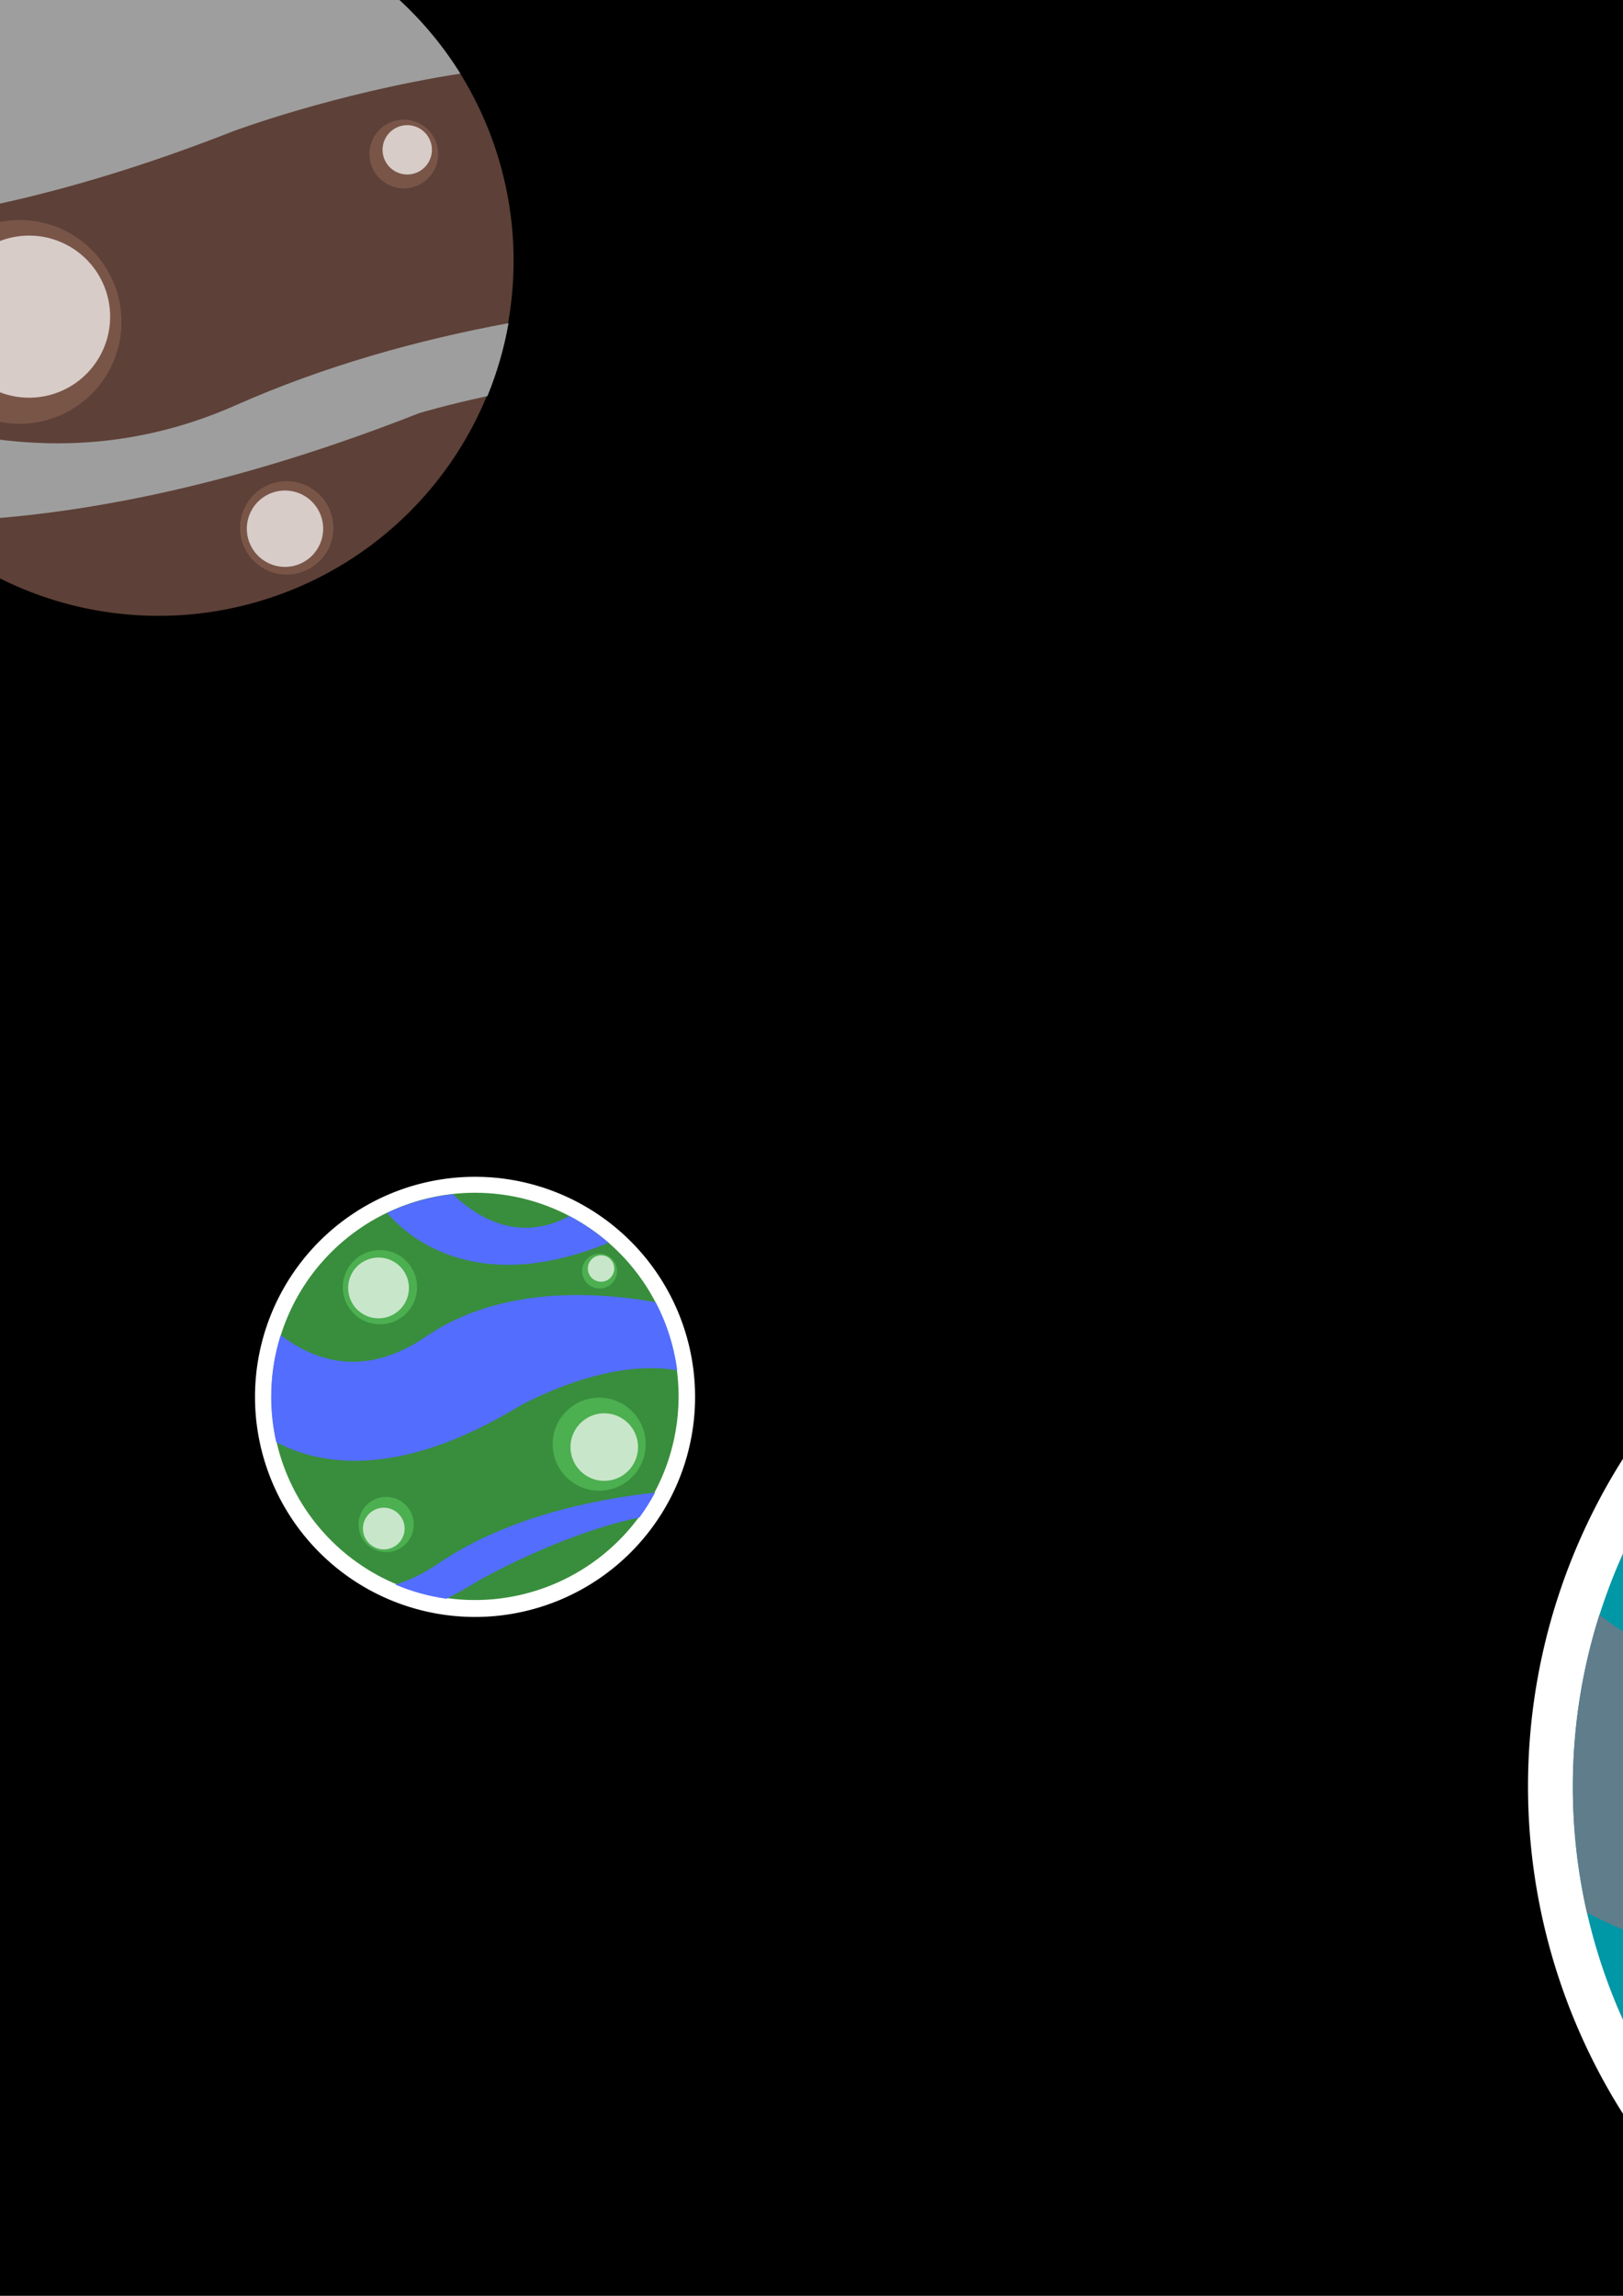 <?xml version="1.0" encoding="UTF-8" standalone="no"?>
<!-- Created with Inkscape (http://www.inkscape.org/) -->

<svg
   xmlns:dc="http://purl.org/dc/elements/1.1/"
   xmlns:cc="http://creativecommons.org/ns#"
   xmlns:rdf="http://www.w3.org/1999/02/22-rdf-syntax-ns#"
   xmlns:svg="http://www.w3.org/2000/svg"
   xmlns="http://www.w3.org/2000/svg"
   xmlns:xlink="http://www.w3.org/1999/xlink"
   xmlns:sodipodi="http://sodipodi.sourceforge.net/DTD/sodipodi-0.dtd"
   xmlns:inkscape="http://www.inkscape.org/namespaces/inkscape"
   width="744.094"
   height="1052.362"
   id="svg2"
   version="1.1"
   inkscape:version="0.48.5 r10040"
   sodipodi:docname="drawing-2.svg">
  <defs
     id="defs4">
    <linearGradient
       id="linearGradient3893">
      <stop
         style="stop-color:#ffffff;stop-opacity:0;"
         offset="0"
         id="stop3895" />
      <stop
         id="stop3901"
         offset="0.1"
         style="stop-color:#ffffff;stop-opacity:0.039;" />
      <stop
         style="stop-color:#ffffff;stop-opacity:0.196;"
         offset="0.5"
         id="stop3905" />
      <stop
         style="stop-color:#ffffff;stop-opacity:0.039;"
         offset="0.9"
         id="stop3903" />
      <stop
         style="stop-color:#ffffff;stop-opacity:0;"
         offset="1"
         id="stop3897" />
    </linearGradient>
    <linearGradient
       id="linearGradient3883">
      <stop
         style="stop-color:#ff5252;stop-opacity:1;"
         offset="0"
         id="stop3885" />
      <stop
         style="stop-color:#ffffff;stop-opacity:0;"
         offset="1"
         id="stop3887" />
    </linearGradient>
    <filter
       inkscape:collect="always"
       id="filter3823">
      <feGaussianBlur
         inkscape:collect="always"
         stdDeviation="20.463"
         id="feGaussianBlur3825" />
    </filter>
    <filter
       inkscape:collect="always"
       id="filter3849"
       x="-0.172"
       width="1.344"
       y="-0.072"
       height="1.143">
      <feGaussianBlur
         inkscape:collect="always"
         stdDeviation="3.406"
         id="feGaussianBlur3851" />
    </filter>
    <filter
       inkscape:collect="always"
       id="filter3853"
       x="-0.172"
       width="1.344"
       y="-0.072"
       height="1.143">
      <feGaussianBlur
         inkscape:collect="always"
         stdDeviation="2.771"
         id="feGaussianBlur3855" />
    </filter>
    <filter
       inkscape:collect="always"
       id="filter3873"
       x="-0.133"
       width="1.267"
       y="-0.133"
       height="1.267">
      <feGaussianBlur
         inkscape:collect="always"
         stdDeviation="9.462"
         id="feGaussianBlur3875" />
    </filter>
    <linearGradient
       inkscape:collect="always"
       xlink:href="#linearGradient3883"
       id="linearGradient3889"
       x1="-1437.996"
       y1="67.602"
       x2="-1398.167"
       y2="67.602"
       gradientUnits="userSpaceOnUse"
       gradientTransform="matrix(19.282,0,0,0.112,27365.607,1425.179)" />
    <linearGradient
       inkscape:collect="always"
       xlink:href="#linearGradient3893"
       id="linearGradient3899"
       x1="-1208.631"
       y1="-29.912"
       x2="-1063.046"
       y2="-29.912"
       gradientUnits="userSpaceOnUse"
       gradientTransform="matrix(1.509,0,0,0.4,650.054,-32.368)" />
  </defs>
  <sodipodi:namedview
     id="base"
     pagecolor="#ffffff"
     bordercolor="#666666"
     borderopacity="1.0"
     inkscape:pageopacity="0.0"
     inkscape:pageshadow="2"
     inkscape:zoom="1.4561927"
     inkscape:cx="-1221.4316"
     inkscape:cy="888.28149"
     inkscape:document-units="px"
     inkscape:current-layer="layer1"
     showgrid="false"
     inkscape:window-width="1366"
     inkscape:window-height="746"
     inkscape:window-x="0"
     inkscape:window-y="0"
     inkscape:window-maximized="1" />
  <g
     inkscape:label="Layer 1"
     inkscape:groupmode="layer"
     id="layer1">
    <rect
       style="fill:#000000;fill-opacity:1;stroke:none"
       id="rect3784"
       width="2707.413"
       height="1495.975"
       x="-1317.997"
       y="-180.451" />
    <path
       sodipodi:type="arc"
       style="fill:#5d4037;fill-opacity:1;stroke:none"
       id="path3004"
       sodipodi:cx="57.142857"
       sodipodi:cy="480.93362"
       sodipodi:rx="260"
       sodipodi:ry="260"
       d="m 317.143,480.934 a 260,260 0 1 1 -520,0 260,260 0 1 1 520,0 z"
       transform="matrix(0.626,0,0,0.626,36.935,-181.534)" />
    <path
       style="fill:#9e9e9e;fill-opacity:1;stroke:none"
       d="M 135.25 -30.656 C 84.718 -27.251 33.509 -17.723 -11.469 2.219 C -25.93 8.631 -39.917 13.381 -53.406 16.719 C -73.443 41.215 -86.469 71.634 -89.469 104.969 C -37.344 103.34 27.583 91.355 106.656 60.25 C 106.656 60.25 152.911 42.839 211.062 33.75 C 193.219 5.117 166.729 -17.558 135.25 -30.656 z "
       id="path3993" />
    <path
       transform="matrix(0.694,0,0,0.694,-161.631,-118.589)"
       d="m 313.145,383.495 a 67.299,67.299 0 1 1 -134.598,0 67.299,67.299 0 1 1 134.598,0 z"
       sodipodi:ry="67.298782"
       sodipodi:rx="67.298782"
       sodipodi:cy="383.49466"
       sodipodi:cx="245.84657"
       id="path3782"
       style="fill:#795548;fill-opacity:1;stroke:none"
       sodipodi:type="arc" />
    <path
       sodipodi:type="arc"
       style="fill:#d7ccc8;fill-opacity:1;stroke:none"
       id="path3778"
       sodipodi:cx="245.84657"
       sodipodi:cy="383.49466"
       sodipodi:rx="67.298782"
       sodipodi:ry="67.298782"
       d="m 313.145,383.495 a 67.299,67.299 0 1 1 -134.598,0 67.299,67.299 0 1 1 134.598,0 z"
       transform="matrix(0.552,0,0,0.552,-122.367,-66.543)" />
    <path
       style="fill:#9e9e9e;fill-opacity:1;stroke:none"
       d="M 233.156 148.125 C 191.747 155.784 148.825 167.68 108 185.781 C 40.048 215.909 -25.899 202.885 -79.562 177.625 C -70.568 201.277 -56.218 222.29 -38 239.188 C 20.763 238.873 97.16 226.763 192.125 189.406 C 192.125 189.406 204.136 185.733 223.469 181.562 C 227.834 170.929 231.116 159.746 233.156 148.125 z "
       id="path3996" />
    <path
       transform="matrix(-0.318,0,0,0.318,209.62,120.019)"
       d="m 313.145,383.495 a 67.299,67.299 0 1 1 -134.598,0 67.299,67.299 0 1 1 134.598,0 z"
       sodipodi:ry="67.298782"
       sodipodi:rx="67.298782"
       sodipodi:cy="383.49466"
       sodipodi:cx="245.84657"
       id="path3782-4-9"
       style="fill:#795548;fill-opacity:1;stroke:none"
       sodipodi:type="arc" />
    <path
       sodipodi:type="arc"
       style="fill:#d7ccc8;fill-opacity:1;stroke:none"
       id="path3778-2-5"
       sodipodi:cx="245.84657"
       sodipodi:cy="383.49466"
       sodipodi:rx="67.298782"
       sodipodi:ry="67.298782"
       d="m 313.145,383.495 a 67.299,67.299 0 1 1 -134.598,0 67.299,67.299 0 1 1 134.598,0 z"
       transform="matrix(-0.26,0,0,0.26,194.579,142.645)" />
    <path
       sodipodi:type="arc"
       style="fill:#ffffff;fill-opacity:1;stroke:none;filter:url(#filter3823)"
       id="path3895"
       sodipodi:cx="57.142857"
       sodipodi:cy="480.93362"
       sodipodi:rx="260"
       sodipodi:ry="260"
       d="m 317.143,480.934 a 260,260 0 1 1 -520,0 260,260 0 1 1 520,0 z"
       transform="matrix(1.079,0,0,1.079,-942.643,121.182)" />
    <path
       transform="translate(-938.105,159.372)"
       d="m 317.143,480.934 a 260,260 0 1 1 -520,0 260,260 0 1 1 520,0 z"
       sodipodi:ry="260"
       sodipodi:rx="260"
       sodipodi:cy="480.93362"
       sodipodi:cx="57.142857"
       id="path3897"
       style="fill:#303f9f;fill-opacity:1;stroke:none"
       sodipodi:type="arc" />
    <path
       style="fill:#ff5252;fill-opacity:1;stroke:none"
       d="m -752.474,510.438 c -64.129,0.284 -132.851,13.235 -191.094,52.969 -76.425,52.138 -139.7,32.953 -185.25,-1.875 -7.892,24.85 -12.156,51.318 -12.156,78.781 0,19.827 2.234,39.132 6.438,57.688 56.77,30.029 156.685,46.935 309.094,-45.312 0,0 108.682,-62.854 202.312,-46.219 -4.03,-31.011 -13.57,-60.293 -27.531,-86.875 -30.651,-5.399 -65.491,-9.317 -101.812,-9.156 z"
       id="path3913"
       inkscape:connector-curvature="0" />
    <path
       sodipodi:type="arc"
       style="fill:#3f51b5;fill-opacity:1;stroke:none"
       id="path3899"
       sodipodi:cx="245.84657"
       sodipodi:cy="383.49466"
       sodipodi:rx="67.298782"
       sodipodi:ry="67.298782"
       d="m 313.145,383.495 a 67.299,67.299 0 1 1 -134.598,0 67.299,67.299 0 1 1 134.598,0 z"
       transform="matrix(0.882,0,0,-0.882,-939.418,1038.819)" />
    <path
       transform="matrix(0.64,0,0,-0.64,-873.453,949.719)"
       d="m 313.145,383.495 a 67.299,67.299 0 1 1 -134.598,0 67.299,67.299 0 1 1 134.598,0 z"
       sodipodi:ry="67.298782"
       sodipodi:rx="67.298782"
       sodipodi:cy="383.49466"
       sodipodi:cx="245.84657"
       id="path3901"
       style="fill:#c5cae9;fill-opacity:1;stroke:none"
       sodipodi:type="arc" />
    <path
       sodipodi:type="arc"
       style="fill:#3f51b5;fill-opacity:1;stroke:none"
       id="path3903"
       sodipodi:cx="245.84657"
       sodipodi:cy="383.49466"
       sodipodi:rx="67.298782"
       sodipodi:ry="67.298782"
       d="m 313.145,383.495 a 67.299,67.299 0 1 1 -134.598,0 67.299,67.299 0 1 1 134.598,0 z"
       transform="matrix(-0.704,0,0,0.704,-798.602,526.977)" />
    <path
       transform="matrix(-0.532,0,0,0.532,-844.932,599.922)"
       d="m 313.145,383.495 a 67.299,67.299 0 1 1 -134.598,0 67.299,67.299 0 1 1 134.598,0 z"
       sodipodi:ry="67.298782"
       sodipodi:rx="67.298782"
       sodipodi:cy="383.49466"
       sodipodi:cx="245.84657"
       id="path3905"
       style="fill:#c5cae9;fill-opacity:1;stroke:none"
       sodipodi:type="arc" />
    <path
       sodipodi:type="arc"
       style="fill:#3f51b5;fill-opacity:1;stroke:none"
       id="path3907"
       sodipodi:cx="245.84657"
       sodipodi:cy="383.49466"
       sodipodi:rx="67.298782"
       sodipodi:ry="67.298782"
       d="m 313.145,383.495 a 67.299,67.299 0 1 1 -134.598,0 67.299,67.299 0 1 1 134.598,0 z"
       transform="matrix(-0.704,0,0,0.704,-829.211,230.522)" />
    <path
       transform="matrix(-0.575,0,0,0.575,-862.47,280.551)"
       d="m 313.145,383.495 a 67.299,67.299 0 1 1 -134.598,0 67.299,67.299 0 1 1 134.598,0 z"
       sodipodi:ry="67.298782"
       sodipodi:rx="67.298782"
       sodipodi:cy="383.49466"
       sodipodi:cx="245.84657"
       id="path3909"
       style="fill:#c5cae9;fill-opacity:1;stroke:none"
       sodipodi:type="arc" />
    <path
       style="fill:#ff5252;fill-opacity:1;stroke:none"
       d="m -651.318,762.312 c -83.872,9.353 -192.183,32.959 -277.125,90.906 -18.913,12.902 -37.016,21.426 -54.25,26.438 20.501,8.725 42.355,14.883 65.156,18.094 13.516,-6.95 27.716,-14.895 42.656,-23.938 0,0 102.268,-58.721 203.531,-79.656 7.415,-10.085 14.111,-20.723 20.031,-31.844 z"
       id="path3923"
       inkscape:connector-curvature="0" />
    <path
       style="fill:#ff5252;fill-opacity:1;stroke:none"
       d="m -909.537,381.875 c -29.604,3.238 -57.736,11.425 -83.5,23.75 21.572,25.675 108.765,109.426 282.281,38.156 -15.187,-13.164 -31.913,-24.604 -49.875,-34 -58.153,30.811 -108.645,9.887 -148.906,-27.906 z"
       id="path3928"
       inkscape:connector-curvature="0" />
    <path
       transform="matrix(0.388,0,0,0.388,195.622,453.702)"
       d="m 317.143,480.934 a 260,260 0 1 1 -520,0 260,260 0 1 1 520,0 z"
       sodipodi:ry="260"
       sodipodi:rx="260"
       sodipodi:cy="480.93362"
       sodipodi:cx="57.142857"
       id="path3947"
       style="fill:#ffffff;fill-opacity:1;stroke:none;filter:url(#filter3823)"
       sodipodi:type="arc"
       inkscape:export-filename="/home/turupawn/Projects/RandomShootEmUp/assets/stages/Stage1/images/planet2.png"
       inkscape:export-xdpi="90"
       inkscape:export-ydpi="90" />
    <path
       sodipodi:type="arc"
       style="fill:#388e3c;fill-opacity:1;stroke:none"
       id="path3949"
       sodipodi:cx="57.142857"
       sodipodi:cy="480.93362"
       sodipodi:rx="260"
       sodipodi:ry="260"
       d="m 317.143,480.934 a 260,260 0 1 1 -520,0 260,260 0 1 1 520,0 z"
       transform="matrix(0.359,0,0,0.359,197.253,467.43)"
       inkscape:export-filename="/home/turupawn/Projects/RandomShootEmUp/assets/stages/Stage1/images/planet2.png"
       inkscape:export-xdpi="90"
       inkscape:export-ydpi="90" />
    <path
       id="path3951"
       d="m 263.98,593.623 c -23.052,0.102 -47.755,4.758 -68.691,19.04 -27.472,18.741 -50.216,11.845 -66.59,-0.674 -2.837,8.933 -4.37,18.447 -4.37,28.319 0,7.127 0.803,14.066 2.314,20.736 20.407,10.794 56.322,16.871 111.107,-16.288 0,0 39.067,-22.593 72.723,-16.614 -1.449,-11.147 -4.878,-21.673 -9.896,-31.228 -11.018,-1.941 -23.541,-3.349 -36.597,-3.291 z"
       style="fill:#536dfe;fill-opacity:1;stroke:none"
       inkscape:connector-curvature="0"
       inkscape:export-filename="/home/turupawn/Projects/RandomShootEmUp/assets/stages/Stage1/images/planet2.png"
       inkscape:export-xdpi="90"
       inkscape:export-ydpi="90" />
    <path
       transform="matrix(0.317,0,0,-0.317,196.781,783.555)"
       d="m 313.145,383.495 a 67.299,67.299 0 1 1 -134.598,0 67.299,67.299 0 1 1 134.598,0 z"
       sodipodi:ry="67.298782"
       sodipodi:rx="67.298782"
       sodipodi:cy="383.49466"
       sodipodi:cx="245.84657"
       id="path3953"
       style="fill:#4caf50;fill-opacity:1;stroke:none"
       sodipodi:type="arc"
       inkscape:export-filename="/home/turupawn/Projects/RandomShootEmUp/assets/stages/Stage1/images/planet2.png"
       inkscape:export-xdpi="90"
       inkscape:export-ydpi="90" />
    <path
       sodipodi:type="arc"
       style="fill:#c8e6c9;fill-opacity:1;stroke:none"
       id="path3955"
       sodipodi:cx="245.84657"
       sodipodi:cy="383.49466"
       sodipodi:rx="67.298782"
       sodipodi:ry="67.298782"
       d="m 313.145,383.495 a 67.299,67.299 0 1 1 -134.598,0 67.299,67.299 0 1 1 134.598,0 z"
       transform="matrix(0.23,0,0,-0.23,220.493,751.527)"
       inkscape:export-filename="/home/turupawn/Projects/RandomShootEmUp/assets/stages/Stage1/images/planet2.png"
       inkscape:export-xdpi="90"
       inkscape:export-ydpi="90" />
    <path
       transform="matrix(-0.188,0,0,0.188,223.254,626.704)"
       d="m 313.145,383.495 a 67.299,67.299 0 1 1 -134.598,0 67.299,67.299 0 1 1 134.598,0 z"
       sodipodi:ry="67.298782"
       sodipodi:rx="67.298782"
       sodipodi:cy="383.49466"
       sodipodi:cx="245.84657"
       id="path3957"
       style="fill:#4caf50;fill-opacity:1;stroke:none"
       sodipodi:type="arc"
       inkscape:export-filename="/home/turupawn/Projects/RandomShootEmUp/assets/stages/Stage1/images/planet2.png"
       inkscape:export-xdpi="90"
       inkscape:export-ydpi="90" />
    <path
       sodipodi:type="arc"
       style="fill:#c8e6c9;fill-opacity:1;stroke:none"
       id="path3959"
       sodipodi:cx="245.84657"
       sodipodi:cy="383.49466"
       sodipodi:rx="67.298782"
       sodipodi:ry="67.298782"
       d="m 313.145,383.495 a 67.299,67.299 0 1 1 -134.598,0 67.299,67.299 0 1 1 134.598,0 z"
       transform="matrix(-0.142,0,0,0.142,210.867,646.207)"
       inkscape:export-filename="/home/turupawn/Projects/RandomShootEmUp/assets/stages/Stage1/images/planet2.png"
       inkscape:export-xdpi="90"
       inkscape:export-ydpi="90" />
    <path
       transform="matrix(-0.253,0,0,0.253,236.396,493.005)"
       d="m 313.145,383.495 a 67.299,67.299 0 1 1 -134.598,0 67.299,67.299 0 1 1 134.598,0 z"
       sodipodi:ry="67.298782"
       sodipodi:rx="67.298782"
       sodipodi:cy="383.49466"
       sodipodi:cx="245.84657"
       id="path3961"
       style="fill:#4caf50;fill-opacity:1;stroke:none"
       sodipodi:type="arc"
       inkscape:export-filename="/home/turupawn/Projects/RandomShootEmUp/assets/stages/Stage1/images/planet2.png"
       inkscape:export-xdpi="90"
       inkscape:export-ydpi="90" />
    <path
       sodipodi:type="arc"
       style="fill:#c8e6c9;fill-opacity:1;stroke:none"
       id="path3963"
       sodipodi:cx="245.84657"
       sodipodi:cy="383.49466"
       sodipodi:rx="67.298782"
       sodipodi:ry="67.298782"
       d="m 313.145,383.495 a 67.299,67.299 0 1 1 -134.598,0 67.299,67.299 0 1 1 134.598,0 z"
       transform="matrix(-0.207,0,0,0.207,224.441,510.988)"
       inkscape:export-filename="/home/turupawn/Projects/RandomShootEmUp/assets/stages/Stage1/images/planet2.png"
       inkscape:export-xdpi="90"
       inkscape:export-ydpi="90" />
    <path
       id="path3965"
       d="m 300.341,684.162 c -30.148,3.362 -69.082,11.847 -99.615,32.677 -6.798,4.638 -13.306,7.702 -19.501,9.503 7.369,3.136 15.225,5.35 23.421,6.504 4.858,-2.498 9.963,-5.354 15.333,-8.605 0,0 36.761,-21.108 73.161,-28.633 2.665,-3.625 5.072,-7.449 7.2,-11.447 z"
       style="fill:#536dfe;fill-opacity:1;stroke:none"
       inkscape:connector-curvature="0"
       inkscape:export-filename="/home/turupawn/Projects/RandomShootEmUp/assets/stages/Stage1/images/planet2.png"
       inkscape:export-xdpi="90"
       inkscape:export-ydpi="90" />
    <path
       id="path3967"
       d="m 207.522,547.41 c -10.641,1.164 -20.754,4.107 -30.015,8.537 7.754,9.229 39.097,39.334 101.469,13.716 -5.459,-4.732 -11.471,-8.844 -17.928,-12.222 -20.904,11.075 -39.053,3.554 -53.526,-10.031 z"
       style="fill:#536dfe;fill-opacity:1;stroke:none"
       inkscape:connector-curvature="0"
       inkscape:export-filename="/home/turupawn/Projects/RandomShootEmUp/assets/stages/Stage1/images/planet2.png"
       inkscape:export-xdpi="90"
       inkscape:export-ydpi="90" />
    <path
       sodipodi:type="arc"
       style="fill:#ffffff;fill-opacity:1;stroke:none;filter:url(#filter3823)"
       id="path3969"
       sodipodi:cx="57.142857"
       sodipodi:cy="480.93362"
       sodipodi:rx="260"
       sodipodi:ry="260"
       d="m 317.143,480.934 a 260,260 0 1 1 -520,0 260,260 0 1 1 520,0 z"
       transform="matrix(1.079,0,0,1.079,919.425,299.878)"
       inkscape:export-filename="/home/turupawn/Projects/RandomShootEmUp/assets/stages/Stage1/images/planet.png"
       inkscape:export-xdpi="90"
       inkscape:export-ydpi="90" />
    <path
       transform="translate(923.963,338.068)"
       d="m 317.143,480.934 a 260,260 0 1 1 -520,0 260,260 0 1 1 520,0 z"
       sodipodi:ry="260"
       sodipodi:rx="260"
       sodipodi:cy="480.93362"
       sodipodi:cx="57.142857"
       id="path3971"
       style="fill:#0097a7;fill-opacity:1;stroke:none"
       sodipodi:type="arc"
       inkscape:export-filename="/home/turupawn/Projects/RandomShootEmUp/assets/stages/Stage1/images/planet.png"
       inkscape:export-xdpi="90"
       inkscape:export-ydpi="90" />
    <path
       inkscape:connector-curvature="0"
       style="fill:#607d8b;fill-opacity:1;stroke:none"
       d="m 1109.593,689.133 c -64.129,0.284 -132.851,13.235 -191.094,52.969 -76.426,52.138 -139.7,32.953 -185.25,-1.875 -7.892,24.85 -12.156,51.318 -12.156,78.781 0,19.827 2.234,39.132 6.438,57.688 56.77,30.029 156.685,46.935 309.094,-45.312 0,0 108.682,-62.854 202.312,-46.219 -4.03,-31.011 -13.57,-60.293 -27.531,-86.875 -30.651,-5.399 -65.491,-9.317 -101.812,-9.156 z"
       id="path3973"
       inkscape:export-filename="/home/turupawn/Projects/RandomShootEmUp/assets/stages/Stage1/images/planet.png"
       inkscape:export-xdpi="90"
       inkscape:export-ydpi="90" />
    <path
       sodipodi:type="arc"
       style="fill:#00bcd4;fill-opacity:1;stroke:none"
       id="path3975"
       sodipodi:cx="245.84657"
       sodipodi:cy="383.49466"
       sodipodi:rx="67.298782"
       sodipodi:ry="67.298782"
       d="m 313.145,383.495 a 67.299,67.299 0 1 1 -134.598,0 67.299,67.299 0 1 1 134.598,0 z"
       transform="matrix(0.882,0,0,-0.882,922.649,1217.514)"
       inkscape:export-filename="/home/turupawn/Projects/RandomShootEmUp/assets/stages/Stage1/images/planet.png"
       inkscape:export-xdpi="90"
       inkscape:export-ydpi="90" />
    <path
       transform="matrix(0.64,0,0,-0.64,988.614,1128.414)"
       d="m 313.145,383.495 a 67.299,67.299 0 1 1 -134.598,0 67.299,67.299 0 1 1 134.598,0 z"
       sodipodi:ry="67.298782"
       sodipodi:rx="67.298782"
       sodipodi:cy="383.49466"
       sodipodi:cx="245.84657"
       id="path3977"
       style="fill:#b2ebf2;fill-opacity:1;stroke:none"
       sodipodi:type="arc"
       inkscape:export-filename="/home/turupawn/Projects/RandomShootEmUp/assets/stages/Stage1/images/planet.png"
       inkscape:export-xdpi="90"
       inkscape:export-ydpi="90" />
    <path
       sodipodi:type="arc"
       style="fill:#00bcd4;fill-opacity:1;stroke:none"
       id="path3979"
       sodipodi:cx="245.84657"
       sodipodi:cy="383.49466"
       sodipodi:rx="67.298782"
       sodipodi:ry="67.298782"
       d="m 313.145,383.495 a 67.299,67.299 0 1 1 -134.598,0 67.299,67.299 0 1 1 134.598,0 z"
       transform="matrix(-0.704,0,0,0.704,1063.466,705.673)"
       inkscape:export-filename="/home/turupawn/Projects/RandomShootEmUp/assets/stages/Stage1/images/planet.png"
       inkscape:export-xdpi="90"
       inkscape:export-ydpi="90" />
    <path
       transform="matrix(-0.532,0,0,0.532,1017.136,778.617)"
       d="m 313.145,383.495 a 67.299,67.299 0 1 1 -134.598,0 67.299,67.299 0 1 1 134.598,0 z"
       sodipodi:ry="67.298782"
       sodipodi:rx="67.298782"
       sodipodi:cy="383.49466"
       sodipodi:cx="245.84657"
       id="path3981"
       style="fill:#b2ebf2;fill-opacity:1;stroke:none"
       sodipodi:type="arc"
       inkscape:export-filename="/home/turupawn/Projects/RandomShootEmUp/assets/stages/Stage1/images/planet.png"
       inkscape:export-xdpi="90"
       inkscape:export-ydpi="90" />
    <path
       sodipodi:type="arc"
       style="fill:#00bcd4;fill-opacity:1;stroke:none"
       id="path3983"
       sodipodi:cx="245.84657"
       sodipodi:cy="383.49466"
       sodipodi:rx="67.298782"
       sodipodi:ry="67.298782"
       d="m 313.145,383.495 a 67.299,67.299 0 1 1 -134.598,0 67.299,67.299 0 1 1 134.598,0 z"
       transform="matrix(-0.704,0,0,0.704,1032.857,409.217)"
       inkscape:export-filename="/home/turupawn/Projects/RandomShootEmUp/assets/stages/Stage1/images/planet.png"
       inkscape:export-xdpi="90"
       inkscape:export-ydpi="90" />
    <path
       transform="matrix(-0.575,0,0,0.575,999.598,459.247)"
       d="m 313.145,383.495 a 67.299,67.299 0 1 1 -134.598,0 67.299,67.299 0 1 1 134.598,0 z"
       sodipodi:ry="67.298782"
       sodipodi:rx="67.298782"
       sodipodi:cy="383.49466"
       sodipodi:cx="245.84657"
       id="path3985"
       style="fill:#b2ebf2;fill-opacity:1;stroke:none"
       sodipodi:type="arc"
       inkscape:export-filename="/home/turupawn/Projects/RandomShootEmUp/assets/stages/Stage1/images/planet.png"
       inkscape:export-xdpi="90"
       inkscape:export-ydpi="90" />
    <path
       inkscape:connector-curvature="0"
       style="fill:#607d8b;fill-opacity:1;stroke:none"
       d="m 1210.749,941.008 c -83.872,9.353 -192.183,32.959 -277.125,90.906 -18.913,12.902 -37.016,21.426 -54.25,26.438 20.501,8.725 42.355,14.883 65.156,18.094 13.516,-6.95 27.716,-14.895 42.656,-23.938 0,0 102.268,-58.721 203.531,-79.656 7.415,-10.085 14.111,-20.723 20.031,-31.844 z"
       id="path3987"
       inkscape:export-filename="/home/turupawn/Projects/RandomShootEmUp/assets/stages/Stage1/images/planet.png"
       inkscape:export-xdpi="90"
       inkscape:export-ydpi="90" />
    <path
       inkscape:connector-curvature="0"
       style="fill:#607d8b;fill-opacity:1;stroke:none"
       d="m 952.531,560.571 c -29.604,3.238 -57.736,11.425 -83.5,23.75 21.572,25.675 108.765,109.426 282.281,38.156 -15.187,-13.164 -31.913,-24.604 -49.875,-34 -58.153,30.811 -108.645,9.887 -148.906,-27.906 z"
       id="path3989"
       inkscape:export-filename="/home/turupawn/Projects/RandomShootEmUp/assets/stages/Stage1/images/planet.png"
       inkscape:export-xdpi="90"
       inkscape:export-ydpi="90" />
    <path
       inkscape:connector-curvature="0"
       id="path3991"
       d="m -2152.307,158.163 c 0,0 107.129,162.066 368.083,4.12 0,0 192.282,-111.249 285.676,1.373 1.373,-2.747 1.373,-104.382 1.373,-104.382 0,0 -243.1,-96.828 -405.166,13.735 -162.066,110.562 -265.075,-99.575 -265.075,-99.575 z"
       style="fill:#ff5252;fill-opacity:1;stroke:none" />
    <path
       transform="matrix(0.119,0,0,-0.119,245.632,628.264)"
       d="m 313.145,383.495 a 67.299,67.299 0 1 1 -134.598,0 67.299,67.299 0 1 1 134.598,0 z"
       sodipodi:ry="67.298782"
       sodipodi:rx="67.298782"
       sodipodi:cy="383.49466"
       sodipodi:cx="245.84657"
       id="path3957-0"
       style="fill:#4caf50;fill-opacity:1;stroke:none"
       sodipodi:type="arc"
       inkscape:export-filename="/home/turupawn/Projects/RandomShootEmUp/assets/stages/Stage1/images/planet2.png"
       inkscape:export-xdpi="90"
       inkscape:export-ydpi="90" />
    <path
       sodipodi:type="arc"
       style="fill:#c8e6c9;fill-opacity:1;stroke:none"
       id="path3959-1"
       sodipodi:cx="245.84657"
       sodipodi:cy="383.49466"
       sodipodi:rx="67.298782"
       sodipodi:ry="67.298782"
       d="m 313.145,383.495 a 67.299,67.299 0 1 1 -134.598,0 67.299,67.299 0 1 1 134.598,0 z"
       transform="matrix(0.09,0,0,-0.09,253.433,615.981)"
       inkscape:export-filename="/home/turupawn/Projects/RandomShootEmUp/assets/stages/Stage1/images/planet2.png"
       inkscape:export-xdpi="90"
       inkscape:export-ydpi="90" />
    <path
       transform="matrix(-0.234,0,0,0.234,242.659,-19.138)"
       d="m 313.145,383.495 a 67.299,67.299 0 1 1 -134.598,0 67.299,67.299 0 1 1 134.598,0 z"
       sodipodi:ry="67.298782"
       sodipodi:rx="67.298782"
       sodipodi:cy="383.49466"
       sodipodi:cx="245.84657"
       id="path3782-4-9-5"
       style="fill:#795548;fill-opacity:1;stroke:none"
       sodipodi:type="arc" />
    <path
       sodipodi:type="arc"
       style="fill:#d7ccc8;fill-opacity:1;stroke:none"
       id="path3778-2-5-7"
       sodipodi:cx="245.84657"
       sodipodi:cy="383.49466"
       sodipodi:rx="67.298782"
       sodipodi:ry="67.298782"
       d="m 313.145,383.495 a 67.299,67.299 0 1 1 -134.598,0 67.299,67.299 0 1 1 134.598,0 z"
       transform="matrix(-0.168,0,0,0.168,228.01,4.251)" />
    <path
       sodipodi:type="arc"
       style="fill:#3f51b5;fill-opacity:1;stroke:none"
       id="path3903-4"
       sodipodi:cx="245.84657"
       sodipodi:cy="383.49466"
       sodipodi:rx="67.298782"
       sodipodi:ry="67.298782"
       d="m 313.145,383.495 a 67.299,67.299 0 1 1 -134.598,0 67.299,67.299 0 1 1 134.598,0 z"
       transform="matrix(0.316,0,0,-0.316,-798.826,604.379)" />
    <path
       transform="matrix(0.239,0,0,-0.239,-778.011,571.607)"
       d="m 313.145,383.495 a 67.299,67.299 0 1 1 -134.598,0 67.299,67.299 0 1 1 134.598,0 z"
       sodipodi:ry="67.298782"
       sodipodi:rx="67.298782"
       sodipodi:cy="383.49466"
       sodipodi:cx="245.84657"
       id="path3905-9"
       style="fill:#c5cae9;fill-opacity:1;stroke:none"
       sodipodi:type="arc" />
    <path
       sodipodi:type="arc"
       style="fill:#00bcd4;fill-opacity:1;stroke:none"
       id="path3979-4"
       sodipodi:cx="245.84657"
       sodipodi:cy="383.49466"
       sodipodi:rx="67.298782"
       sodipodi:ry="67.298782"
       d="m 313.145,383.495 a 67.299,67.299 0 1 1 -134.598,0 67.299,67.299 0 1 1 134.598,0 z"
       transform="matrix(0.316,0,0,-0.316,1062.107,779.641)"
       inkscape:export-filename="/home/turupawn/Projects/RandomShootEmUp/assets/stages/Stage1/images/planet.png"
       inkscape:export-xdpi="90"
       inkscape:export-ydpi="90" />
    <path
       transform="matrix(0.239,0,0,-0.239,1082.922,746.869)"
       d="m 313.145,383.495 a 67.299,67.299 0 1 1 -134.598,0 67.299,67.299 0 1 1 134.598,0 z"
       sodipodi:ry="67.298782"
       sodipodi:rx="67.298782"
       sodipodi:cy="383.49466"
       sodipodi:cx="245.84657"
       id="path3981-6"
       style="fill:#b2ebf2;fill-opacity:1;stroke:none"
       sodipodi:type="arc"
       inkscape:export-filename="/home/turupawn/Projects/RandomShootEmUp/assets/stages/Stage1/images/planet.png"
       inkscape:export-xdpi="90"
       inkscape:export-ydpi="90" />
    <g
       id="g3060"
       transform="matrix(0.519,0,0,0.519,984.66,255.824)">
      <path
         sodipodi:type="arc"
         style="fill:#5d4037;fill-opacity:1;stroke:none"
         id="path3042"
         sodipodi:cx="57.142857"
         sodipodi:cy="480.93362"
         sodipodi:rx="260"
         sodipodi:ry="260"
         d="m 317.143,480.934 c 0,143.594 -116.406,260 -260,260 -143.594,0 -260,-116.406 -260,-260 0,-143.594 116.406,-260 260,-260 143.594,0 260,116.406 260,260 z"
         transform="matrix(0.626,0,0,0.626,286.901,-277.675)" />
      <path
         inkscape:connector-curvature="0"
         style="fill:#9e9e9e;fill-opacity:1;stroke:none"
         d="m 385.217,-126.797 c -50.532,3.406 -101.741,12.933 -146.719,32.875 -14.461,6.412 -28.448,11.162 -41.938,14.5 -20.036,24.496 -33.063,54.916 -36.062,88.25 52.124,-1.629 117.052,-13.614 196.125,-44.719 0,0 46.255,-17.411 104.406,-26.5 -17.843,-28.633 -44.334,-51.308 -75.812,-64.406 z"
         id="path3044" />
      <path
         transform="matrix(0.694,0,0,0.694,88.336,-214.73)"
         d="m 313.145,383.495 c 0,37.168 -30.131,67.299 -67.299,67.299 -37.168,0 -67.299,-30.131 -67.299,-67.299 0,-37.168 30.131,-67.299 67.299,-67.299 37.168,0 67.299,30.131 67.299,67.299 z"
         sodipodi:ry="67.298782"
         sodipodi:rx="67.298782"
         sodipodi:cy="383.49466"
         sodipodi:cx="245.84657"
         id="path3046"
         style="fill:#795548;fill-opacity:1;stroke:none"
         sodipodi:type="arc" />
      <path
         sodipodi:type="arc"
         style="fill:#d7ccc8;fill-opacity:1;stroke:none"
         id="path3048"
         sodipodi:cx="245.84657"
         sodipodi:cy="383.49466"
         sodipodi:rx="67.298782"
         sodipodi:ry="67.298782"
         d="m 313.145,383.495 c 0,37.168 -30.131,67.299 -67.299,67.299 -37.168,0 -67.299,-30.131 -67.299,-67.299 0,-37.168 30.131,-67.299 67.299,-67.299 37.168,0 67.299,30.131 67.299,67.299 z"
         transform="matrix(0.552,0,0,0.552,127.6,-162.685)" />
      <path
         inkscape:connector-curvature="0"
         style="fill:#9e9e9e;fill-opacity:1;stroke:none"
         d="m 483.123,51.984 c -41.41,7.659 -84.331,19.555 -125.156,37.656 -67.952,30.128 -133.899,17.104 -187.562,-8.156 8.995,23.652 23.344,44.665 41.562,61.562 58.763,-0.314 135.16,-12.425 230.125,-49.781 0,0 12.011,-3.674 31.344,-7.844 4.365,-10.633 7.647,-21.816 9.688,-33.438 z"
         id="path3050" />
      <path
         transform="matrix(-0.318,0,0,0.318,459.587,23.878)"
         d="m 313.145,383.495 c 0,37.168 -30.131,67.299 -67.299,67.299 -37.168,0 -67.299,-30.131 -67.299,-67.299 0,-37.168 30.131,-67.299 67.299,-67.299 37.168,0 67.299,30.131 67.299,67.299 z"
         sodipodi:ry="67.298782"
         sodipodi:rx="67.298782"
         sodipodi:cy="383.49466"
         sodipodi:cx="245.84657"
         id="path3052"
         style="fill:#795548;fill-opacity:1;stroke:none"
         sodipodi:type="arc" />
      <path
         sodipodi:type="arc"
         style="fill:#d7ccc8;fill-opacity:1;stroke:none"
         id="path3054"
         sodipodi:cx="245.84657"
         sodipodi:cy="383.49466"
         sodipodi:rx="67.298782"
         sodipodi:ry="67.298782"
         d="m 313.145,383.495 c 0,37.168 -30.131,67.299 -67.299,67.299 -37.168,0 -67.299,-30.131 -67.299,-67.299 0,-37.168 30.131,-67.299 67.299,-67.299 37.168,0 67.299,30.131 67.299,67.299 z"
         transform="matrix(-0.26,0,0,0.26,444.545,46.504)" />
      <path
         transform="matrix(-0.234,0,0,0.234,492.626,-115.279)"
         d="m 313.145,383.495 c 0,37.168 -30.131,67.299 -67.299,67.299 -37.168,0 -67.299,-30.131 -67.299,-67.299 0,-37.168 30.131,-67.299 67.299,-67.299 37.168,0 67.299,30.131 67.299,67.299 z"
         sodipodi:ry="67.298782"
         sodipodi:rx="67.298782"
         sodipodi:cy="383.49466"
         sodipodi:cx="245.84657"
         id="path3056"
         style="fill:#795548;fill-opacity:1;stroke:none"
         sodipodi:type="arc" />
      <path
         sodipodi:type="arc"
         style="fill:#d7ccc8;fill-opacity:1;stroke:none"
         id="path3058"
         sodipodi:cx="245.84657"
         sodipodi:cy="383.49466"
         sodipodi:rx="67.298782"
         sodipodi:ry="67.298782"
         d="m 313.145,383.495 c 0,37.168 -30.131,67.299 -67.299,67.299 -37.168,0 -67.299,-30.131 -67.299,-67.299 0,-37.168 30.131,-67.299 67.299,-67.299 37.168,0 67.299,30.131 67.299,67.299 z"
         transform="matrix(-0.168,0,0,0.168,477.977,-91.89)" />
    </g>
    <rect
       transform="matrix(0.19,0.455,-0.19,0.455,-358.348,-250.322)"
       y="908.534"
       x="-929.701"
       height="43.893"
       width="43.893"
       id="rect3075"
       style="fill:#ffffff;fill-opacity:1;stroke:none;filter:url(#filter3849)"
       inkscape:export-filename="/home/turupawn/Projects/RandomShootEmUp/assets/stages/Stage1/images/star.png"
       inkscape:export-xdpi="90"
       inkscape:export-ydpi="90" />
    <rect
       style="fill:#ff5252;fill-opacity:1;stroke:none;filter:url(#filter3853)"
       id="rect3073"
       width="35.71"
       height="35.71"
       x="-925.609"
       y="912.625"
       transform="matrix(0.19,0.455,-0.19,0.455,-358.348,-250.322)"
       inkscape:export-filename="/home/turupawn/Projects/RandomShootEmUp/assets/stages/Stage1/images/star.png"
       inkscape:export-xdpi="90"
       inkscape:export-ydpi="90" />
    <rect
       style="fill:#ffffff;fill-opacity:1;stroke:none;filter:url(#filter3849)"
       id="rect3857"
       width="43.893"
       height="43.893"
       x="-929.701"
       y="908.534"
       transform="matrix(0.163,0.392,-0.163,0.392,-148.154,-231.655)"
       inkscape:export-filename="/home/turupawn/Projects/RandomShootEmUp/assets/stages/Stage1/images/star2.png"
       inkscape:export-xdpi="90"
       inkscape:export-ydpi="90" />
    <rect
       transform="matrix(0.163,0.392,-0.163,0.392,-148.154,-231.655)"
       y="912.625"
       x="-925.609"
       height="35.71"
       width="35.71"
       id="rect3859"
       style="fill:#303f9f;fill-opacity:1;stroke:none;filter:url(#filter3853)"
       inkscape:export-filename="/home/turupawn/Projects/RandomShootEmUp/assets/stages/Stage1/images/star2.png"
       inkscape:export-xdpi="90"
       inkscape:export-ydpi="90" />
    <rect
       style="fill:#ffffff;fill-opacity:1;stroke:none;filter:url(#filter3849)"
       id="rect3861"
       width="43.893"
       height="43.893"
       x="-929.701"
       y="908.534"
       transform="matrix(0.385,0.923,-0.385,0.923,-282.93,159.32)" />
    <rect
       transform="matrix(0.385,0.923,-0.385,0.923,-282.93,159.32)"
       y="912.625"
       x="-925.609"
       height="35.71"
       width="35.71"
       id="rect3863"
       style="fill:#3f51b5;fill-opacity:1;stroke:none;filter:url(#filter3853)" />
    <path
       d="m -601.569,81.337 a 85.154,85.154 0 1 1 -170.307,0 85.154,85.154 0 1 1 170.307,0 z"
       sodipodi:ry="85.153564"
       sodipodi:rx="85.153564"
       sodipodi:cy="81.336876"
       sodipodi:cx="-686.72229"
       id="path3867"
       style="fill:#ff5252;fill-opacity:1;stroke:none;filter:url(#filter3873)"
       sodipodi:type="arc"
       transform="matrix(0.331,0,0,0.331,-579.942,-261.205)"
       inkscape:export-filename="/home/turupawn/Projects/RandomShootEmUp/assets/stages/Stage1/images/star.png"
       inkscape:export-xdpi="90"
       inkscape:export-ydpi="90" />
    <path
       sodipodi:type="arc"
       style="fill:#c5cae9;fill-opacity:1;stroke:none"
       id="path3865"
       sodipodi:cx="-686.72229"
       sodipodi:cy="81.336876"
       sodipodi:rx="85.153564"
       sodipodi:ry="85.153564"
       d="m -601.569,81.337 a 85.154,85.154 0 1 1 -170.307,0 85.154,85.154 0 1 1 170.307,0 z"
       transform="matrix(0.265,0,0,0.265,-625.493,-255.81)"
       inkscape:export-xdpi="90"
       inkscape:export-ydpi="90"
       inkscape:export-filename="/home/turupawn/Projects/RandomShootEmUp/assets/stages/Stage1/images/star.png" />
    <path
       transform="matrix(0.331,0,0,0.331,-358.479,-292.282)"
       sodipodi:type="arc"
       style="fill:#c5cae9;fill-opacity:1;stroke:none;filter:url(#filter3873)"
       id="path3877"
       sodipodi:cx="-686.72229"
       sodipodi:cy="81.336876"
       sodipodi:rx="85.153564"
       sodipodi:ry="85.153564"
       d="m -601.569,81.337 a 85.154,85.154 0 1 1 -170.307,0 85.154,85.154 0 1 1 170.307,0 z"
       inkscape:export-filename="/home/turupawn/Projects/RandomShootEmUp/assets/stages/Stage1/images/star2.png"
       inkscape:export-xdpi="90"
       inkscape:export-ydpi="90" />
    <path
       transform="matrix(0.265,0,0,0.265,-404.03,-286.887)"
       d="m -601.569,81.337 a 85.154,85.154 0 1 1 -170.307,0 85.154,85.154 0 1 1 170.307,0 z"
       sodipodi:ry="85.153564"
       sodipodi:rx="85.153564"
       sodipodi:cy="81.336876"
       sodipodi:cx="-686.72229"
       id="path3879"
       style="fill:#ff5252;fill-opacity:1;stroke:none"
       sodipodi:type="arc"
       inkscape:export-filename="/home/turupawn/Projects/RandomShootEmUp/assets/stages/Stage1/images/star2.png"
       inkscape:export-xdpi="90"
       inkscape:export-ydpi="90" />
    <rect
       style="fill:url(#linearGradient3889);fill-opacity:1;stroke:none"
       id="rect3881"
       width="768"
       height="86.154"
       x="-361.844"
       y="1389.707"
       transform="matrix(0,1,-1,0,0,0)"
       inkscape:export-filename="/home/turupawn/Projects/RandomShootEmUp/assets/stages/Stage1/images/filter.png"
       inkscape:export-xdpi="90"
       inkscape:export-ydpi="90" />
    <rect
       style="fill:url(#linearGradient3899);fill-opacity:1;stroke:none"
       id="rect3891"
       width="219.751"
       height="5.494"
       x="-1174.295"
       y="-47.08"
       inkscape:export-filename="/home/turupawn/Projects/RandomShootEmUp/assets/stages/Stage1/images/whoosh.png"
       inkscape:export-xdpi="90"
       inkscape:export-ydpi="90" />
  </g>
</svg>
